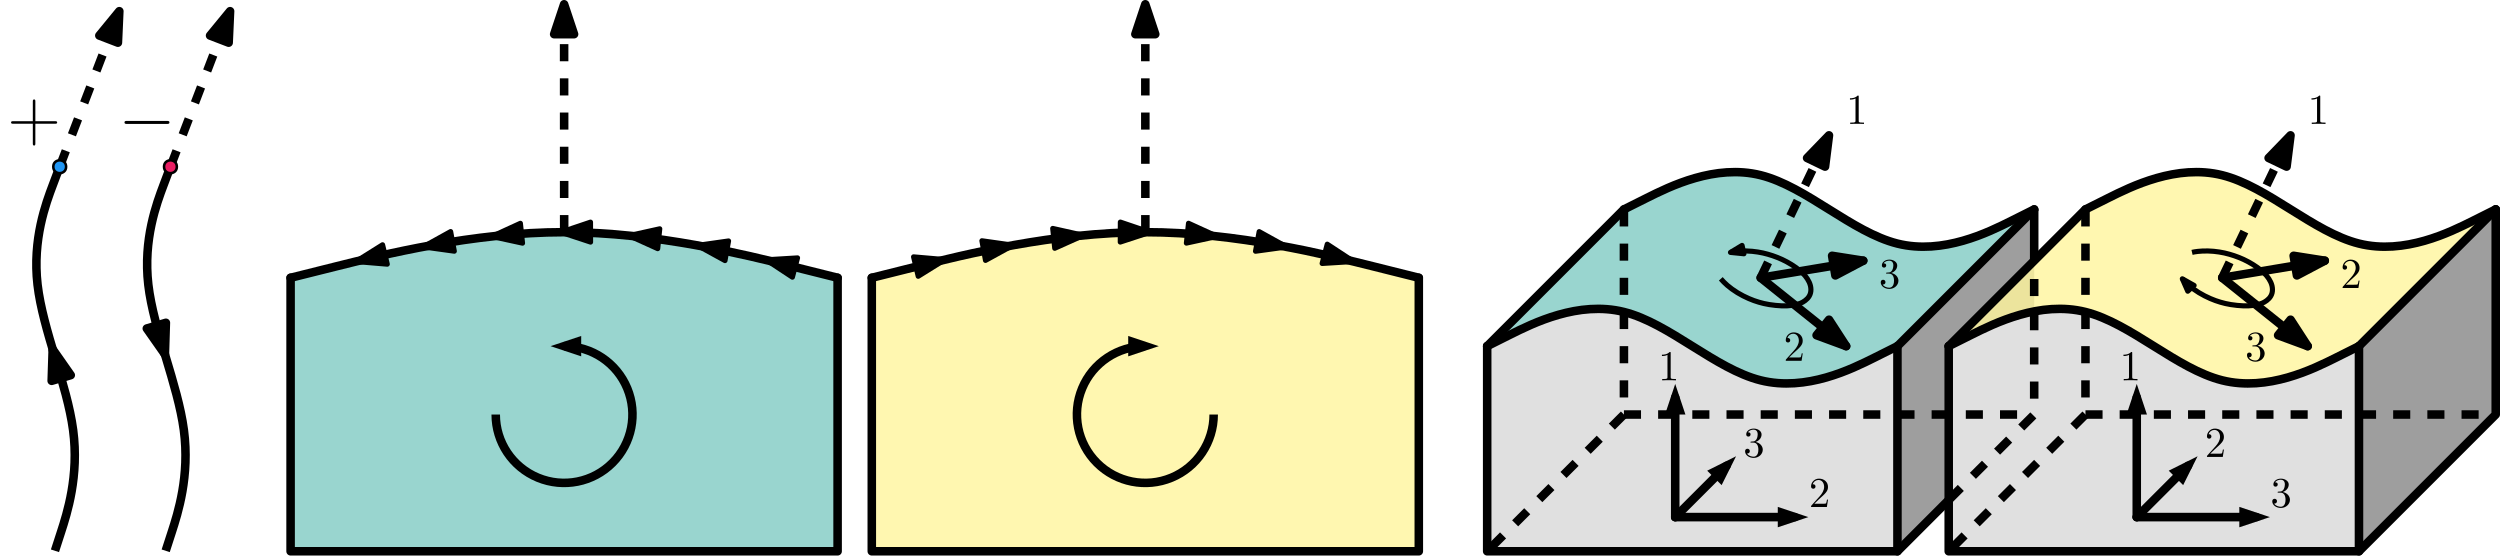 <?xml version="1.0" encoding="UTF-8"?>
<svg xmlns="http://www.w3.org/2000/svg" xmlns:xlink="http://www.w3.org/1999/xlink" width="585pt" height="131pt" viewBox="0 0 585 131" version="1.1">
<defs>
<g>
<symbol overflow="visible" id="glyph0-0">
<path style="stroke:none;" d=""/>
</symbol>
<symbol overflow="visible" id="glyph0-1">
<path style="stroke:none;" d="M 6.484 -4 L 11.047 -4 C 11.297 -4 11.594 -4 11.594 -4.281 C 11.594 -4.594 11.312 -4.594 11.047 -4.594 L 6.484 -4.594 L 6.484 -9.156 C 6.484 -9.406 6.484 -9.688 6.203 -9.688 C 5.891 -9.688 5.891 -9.422 5.891 -9.156 L 5.891 -4.594 L 1.328 -4.594 C 1.078 -4.594 0.797 -4.594 0.797 -4.312 C 0.797 -4 1.062 -4 1.328 -4 L 5.891 -4 L 5.891 0.562 C 5.891 0.812 5.891 1.109 6.188 1.109 C 6.484 1.109 6.484 0.828 6.484 0.562 Z M 6.484 -4 "/>
</symbol>
<symbol overflow="visible" id="glyph1-0">
<path style="stroke:none;" d=""/>
</symbol>
<symbol overflow="visible" id="glyph1-1">
<path style="stroke:none;" d="M 11.344 -3.953 C 11.641 -3.953 11.953 -3.953 11.953 -4.312 C 11.953 -4.656 11.641 -4.656 11.344 -4.656 L 2.031 -4.656 C 1.734 -4.656 1.422 -4.656 1.422 -4.312 C 1.422 -3.953 1.734 -3.953 2.031 -3.953 Z M 11.344 -3.953 "/>
</symbol>
<symbol overflow="visible" id="glyph2-0">
<path style="stroke:none;" d=""/>
</symbol>
<symbol overflow="visible" id="glyph2-1">
<path style="stroke:none;" d="M 2.938 -6.375 C 2.938 -6.625 2.938 -6.641 2.703 -6.641 C 2.078 -6 1.203 -6 0.891 -6 L 0.891 -5.688 C 1.094 -5.688 1.672 -5.688 2.188 -5.953 L 2.188 -0.781 C 2.188 -0.422 2.156 -0.312 1.266 -0.312 L 0.953 -0.312 L 0.953 0 C 1.297 -0.031 2.156 -0.031 2.562 -0.031 C 2.953 -0.031 3.828 -0.031 4.172 0 L 4.172 -0.312 L 3.859 -0.312 C 2.953 -0.312 2.938 -0.422 2.938 -0.781 Z M 2.938 -6.375 "/>
</symbol>
<symbol overflow="visible" id="glyph2-2">
<path style="stroke:none;" d="M 1.266 -0.766 L 2.328 -1.797 C 3.875 -3.172 4.469 -3.703 4.469 -4.703 C 4.469 -5.844 3.578 -6.641 2.359 -6.641 C 1.234 -6.641 0.5 -5.719 0.5 -4.828 C 0.5 -4.281 1 -4.281 1.031 -4.281 C 1.203 -4.281 1.547 -4.391 1.547 -4.812 C 1.547 -5.062 1.359 -5.328 1.016 -5.328 C 0.938 -5.328 0.922 -5.328 0.891 -5.312 C 1.109 -5.969 1.656 -6.328 2.234 -6.328 C 3.141 -6.328 3.562 -5.516 3.562 -4.703 C 3.562 -3.906 3.078 -3.125 2.516 -2.5 L 0.609 -0.375 C 0.5 -0.266 0.5 -0.234 0.5 0 L 4.203 0 L 4.469 -1.734 L 4.234 -1.734 C 4.172 -1.438 4.109 -1 4 -0.844 C 3.938 -0.766 3.281 -0.766 3.062 -0.766 Z M 1.266 -0.766 "/>
</symbol>
<symbol overflow="visible" id="glyph2-3">
<path style="stroke:none;" d="M 2.891 -3.516 C 3.703 -3.781 4.281 -4.469 4.281 -5.266 C 4.281 -6.078 3.406 -6.641 2.453 -6.641 C 1.453 -6.641 0.688 -6.047 0.688 -5.281 C 0.688 -4.953 0.906 -4.766 1.203 -4.766 C 1.5 -4.766 1.703 -4.984 1.703 -5.281 C 1.703 -5.766 1.234 -5.766 1.094 -5.766 C 1.391 -6.266 2.047 -6.391 2.406 -6.391 C 2.828 -6.391 3.375 -6.172 3.375 -5.281 C 3.375 -5.156 3.344 -4.578 3.094 -4.141 C 2.797 -3.656 2.453 -3.625 2.203 -3.625 C 2.125 -3.609 1.891 -3.594 1.812 -3.594 C 1.734 -3.578 1.672 -3.562 1.672 -3.469 C 1.672 -3.359 1.734 -3.359 1.906 -3.359 L 2.344 -3.359 C 3.156 -3.359 3.531 -2.688 3.531 -1.703 C 3.531 -0.344 2.844 -0.062 2.406 -0.062 C 1.969 -0.062 1.219 -0.234 0.875 -0.812 C 1.219 -0.766 1.531 -0.984 1.531 -1.359 C 1.531 -1.719 1.266 -1.922 0.984 -1.922 C 0.734 -1.922 0.422 -1.781 0.422 -1.344 C 0.422 -0.438 1.344 0.219 2.438 0.219 C 3.656 0.219 4.562 -0.688 4.562 -1.703 C 4.562 -2.516 3.922 -3.297 2.891 -3.516 Z M 2.891 -3.516 "/>
</symbol>
</g>
</defs>
<g id="surface7658">
<path style=" stroke:none;fill-rule:evenodd;fill:rgb(87.8%,87.8%,87.8%);fill-opacity:1;" d="M 456 81 C 456 81 456 81 456 89 C 456 97 456 113 456 121 C 456 129 456 129 456 129 C 456 129 456 129 472 129 C 488 129 520 129 536 129 C 552 129 552 129 552 129 C 552 129 552 129 557.332 123.668 C 562.668 118.332 573.332 107.668 578.668 102.332 C 584 97 584 97 584 97 C 584 97 584 97 584 89 C 584 81 584 65 584 57 C 584 49 584 49 584 49 C 584 49 584 49 578.668 54.332 C 573.332 59.668 562.668 70.332 557.332 75.668 C 552 81 552 81 552 81 C 552 81 552 81 546.668 83.668 C 541.332 86.332 530.668 91.668 520 89 C 509.332 86.332 498.668 75.668 488 73 C 477.332 70.332 466.668 75.668 461.332 78.332 C 456 81 456 81 456 81 Z M 456 81 "/>
<path style=" stroke:none;fill-rule:evenodd;fill:rgb(62%,62%,62%);fill-opacity:1;" d="M 552 81 L 552 129 L 584 97 L 584 49 Z M 552 81 "/>
<path style=" stroke:none;fill-rule:evenodd;fill:rgb(87.8%,87.8%,87.8%);fill-opacity:1;" d="M 348 81 C 348 81 348 81 348 89 C 348 97 348 113 348 121 C 348 129 348 129 348 129 C 348 129 348 129 364 129 C 380 129 412 129 428 129 C 444 129 444 129 444 129 C 444 129 444 129 449.332 123.668 C 454.668 118.332 465.332 107.668 470.668 102.332 C 476 97 476 97 476 97 C 476 97 476 97 476 89 C 476 81 476 65 476 57 C 476 49 476 49 476 49 C 476 49 476 49 470.668 54.332 C 465.332 59.668 454.668 70.332 449.332 75.668 C 444 81 444 81 444 81 C 444 81 444 81 438.668 83.668 C 433.332 86.332 422.668 91.668 412 89 C 401.332 86.332 390.668 75.668 380 73 C 369.332 70.332 358.668 75.668 353.332 78.332 C 348 81 348 81 348 81 Z M 348 81 "/>
<path style=" stroke:none;fill-rule:evenodd;fill:rgb(62%,62%,62%);fill-opacity:1;" d="M 444 81 L 444 129 L 456 117 L 456 81 L 476 61 L 476 49 Z M 444 81 "/>
<path style=" stroke:none;fill-rule:evenodd;fill:rgb(100%,92.2%,23.1%);fill-opacity:0.4;" d="M 461.332 75.668 C 466.668 70.332 477.332 59.668 482.668 54.332 C 488 49 488 49 493.332 46.332 C 498.668 43.668 509.332 38.332 520 41 C 530.668 43.668 541.332 54.332 552 57 C 562.668 59.668 573.332 54.332 578.668 51.668 C 584 49 584 49 578.668 54.332 C 573.332 59.668 562.668 70.332 557.332 75.668 C 552 81 552 81 546.668 83.668 C 541.332 86.332 530.668 91.668 520 89 C 509.332 86.332 498.668 75.668 488 73 C 477.332 70.332 466.668 75.668 461.332 78.332 C 456 81 456 81 456 81 C 456 81 456 81 461.332 75.668 Z M 461.332 75.668 "/>
<path style=" stroke:none;fill-rule:evenodd;fill:rgb(0%,58.8%,53.3%);fill-opacity:0.4;" d="M 353.332 75.668 C 358.668 70.332 369.332 59.668 374.668 54.332 C 380 49 380 49 385.332 46.332 C 390.668 43.668 401.332 38.332 412 41 C 422.668 43.668 433.332 54.332 444 57 C 454.668 59.668 465.332 54.332 470.668 51.668 C 476 49 476 49 470.668 54.332 C 465.332 59.668 454.668 70.332 449.332 75.668 C 444 81 444 81 438.668 83.668 C 433.332 86.332 422.668 91.668 412 89 C 401.332 86.332 390.668 75.668 380 73 C 369.332 70.332 358.668 75.668 353.332 78.332 C 348 81 348 81 348 81 C 348 81 348 81 353.332 75.668 Z M 353.332 75.668 "/>
<path style=" stroke:none;fill-rule:evenodd;fill:rgb(0%,58.8%,53.3%);fill-opacity:0.4;" d="M 78.668 62.332 C 89.332 59.668 110.668 54.332 132 54.332 C 153.332 54.332 174.668 59.668 185.332 62.332 C 196 65 196 65 196 65 C 196 65 196 65 196 67.668 C 196 70.332 196 75.668 196 81 C 196 86.332 196 91.668 196 97 C 196 102.332 196 107.668 196 113 C 196 118.332 196 123.668 196 126.332 C 196 129 196 129 193.332 129 C 190.668 129 185.332 129 180 129 C 174.668 129 169.332 129 164 129 C 158.668 129 153.332 129 148 129 C 142.668 129 137.332 129 132 129 C 126.668 129 121.332 129 116 129 C 110.668 129 105.332 129 100 129 C 94.668 129 89.332 129 84 129 C 78.668 129 73.332 129 70.668 129 C 68 129 68 129 68 126.332 C 68 123.668 68 118.332 68 113 C 68 107.668 68 102.332 68 97 C 68 91.668 68 86.332 68 81 C 68 75.668 68 70.332 68 67.668 C 68 65 68 65 68 65 C 68 65 68 65 78.668 62.332 Z M 78.668 62.332 "/>
<path style="fill:none;stroke-width:2;stroke-linecap:butt;stroke-linejoin:round;stroke:rgb(0%,0%,0%);stroke-opacity:1;stroke-miterlimit:10;" d="M 21.969 681.984 C 21.969 681.984 21.969 681.984 20.367 677.73 C 18.762 673.477 15.559 664.973 16.789 654.371 C 18.023 643.77 23.695 631.07 25.113 620.344 C 26.531 609.621 23.695 600.867 22.277 596.488 C 20.859 592.113 20.859 592.113 20.859 592.113 " transform="matrix(1,0,0,-1,-8,721)"/>
<path style="fill:none;stroke-width:2;stroke-linecap:butt;stroke-linejoin:round;stroke:rgb(0%,0%,0%);stroke-opacity:1;stroke-dasharray:4;stroke-miterlimit:10;" d="M 21.969 681.984 L 35.922 718.383 " transform="matrix(1,0,0,-1,-8,721)"/>
<path style="fill-rule:evenodd;fill:rgb(0%,0%,0%);fill-opacity:1;stroke-width:2;stroke-linecap:butt;stroke-linejoin:round;stroke:rgb(0%,0%,0%);stroke-opacity:1;stroke-miterlimit:10;" d="M 35.922 718.383 L 31.242 712.68 L 35.594 711.012 Z M 35.922 718.383 " transform="matrix(1,0,0,-1,-8,721)"/>
<path style="fill:none;stroke-width:2;stroke-linecap:butt;stroke-linejoin:round;stroke:rgb(0%,0%,0%);stroke-opacity:1;stroke-miterlimit:10;" d="M 20.676 638.094 C 20.676 638.094 20.676 638.094 20.652 638.168 C 20.629 638.246 20.586 638.395 20.527 638.59 C 20.469 638.785 20.398 639.023 20.363 639.141 C 20.328 639.262 20.328 639.262 20.328 639.262 " transform="matrix(1,0,0,-1,-8,721)"/>
<path style="fill-rule:evenodd;fill:rgb(0%,0%,0%);fill-opacity:1;stroke-width:2;stroke-linecap:butt;stroke-linejoin:round;stroke:rgb(0%,0%,0%);stroke-opacity:1;stroke-miterlimit:10;" d="M 20.328 639.262 L 20.09 631.887 L 24.559 633.215 Z M 20.328 639.262 " transform="matrix(1,0,0,-1,-8,721)"/>
<path style=" stroke:none;fill-rule:evenodd;fill:rgb(12.9%,58.8%,95.3%);fill-opacity:1;" d="M 15.469 39.016 C 15.469 37.016 12.469 37.016 12.469 39.016 C 12.469 41.016 15.469 41.016 15.469 39.016 Z M 15.469 39.016 "/>
<path style=" stroke:none;fill-rule:evenodd;fill:rgb(0%,0%,0%);fill-opacity:1;" d="M 15.77 39.016 C 15.77 36.617 12.168 36.617 12.168 39.016 C 12.168 41.414 15.77 41.414 15.77 39.016 Z M 15.168 39.016 C 15.168 37.414 12.77 37.414 12.77 39.016 C 12.77 40.617 15.168 40.617 15.168 39.016 Z M 15.168 39.016 "/>
<g style="fill:rgb(0%,0%,0%);fill-opacity:1;">
  <use xlink:href="#glyph0-1" x="1.788" y="32.954"/>
</g>
<path style="fill:none;stroke-width:2;stroke-linecap:butt;stroke-linejoin:round;stroke:rgb(0%,0%,0%);stroke-opacity:1;stroke-miterlimit:10;" d="M 47.883 681.984 C 47.883 681.984 47.883 681.984 46.281 677.73 C 44.68 673.477 41.473 664.973 42.707 654.371 C 43.938 643.77 49.609 631.07 51.027 620.344 C 52.445 609.621 49.609 600.867 48.191 596.488 C 46.773 592.113 46.773 592.113 46.773 592.113 " transform="matrix(1,0,0,-1,-8,721)"/>
<path style="fill:none;stroke-width:2;stroke-linecap:butt;stroke-linejoin:round;stroke:rgb(0%,0%,0%);stroke-opacity:1;stroke-dasharray:4;stroke-miterlimit:10;" d="M 47.883 681.984 L 61.84 718.383 " transform="matrix(1,0,0,-1,-8,721)"/>
<path style="fill-rule:evenodd;fill:rgb(0%,0%,0%);fill-opacity:1;stroke-width:2;stroke-linecap:butt;stroke-linejoin:round;stroke:rgb(0%,0%,0%);stroke-opacity:1;stroke-miterlimit:10;" d="M 61.84 718.383 L 57.156 712.68 L 61.508 711.012 Z M 61.84 718.383 " transform="matrix(1,0,0,-1,-8,721)"/>
<path style="fill:none;stroke-width:2;stroke-linecap:butt;stroke-linejoin:round;stroke:rgb(0%,0%,0%);stroke-opacity:1;stroke-miterlimit:10;" d="M 46.59 638.094 C 46.59 638.094 46.59 638.094 46.566 638.168 C 46.547 638.246 46.5 638.395 46.441 638.59 C 46.387 638.785 46.312 639.023 46.277 639.141 C 46.242 639.262 46.242 639.262 46.242 639.262 " transform="matrix(1,0,0,-1,-8,721)"/>
<path style="fill-rule:evenodd;fill:rgb(0%,0%,0%);fill-opacity:1;stroke-width:2;stroke-linecap:butt;stroke-linejoin:round;stroke:rgb(0%,0%,0%);stroke-opacity:1;stroke-miterlimit:10;" d="M 46.59 638.094 L 46.816 645.469 L 42.352 644.133 Z M 46.59 638.094 " transform="matrix(1,0,0,-1,-8,721)"/>
<path style=" stroke:none;fill-rule:evenodd;fill:rgb(91.4%,11.8%,38.8%);fill-opacity:1;" d="M 41.383 39.016 C 41.383 37.016 38.383 37.016 38.383 39.016 C 38.383 41.016 41.383 41.016 41.383 39.016 Z M 41.383 39.016 "/>
<path style=" stroke:none;fill-rule:evenodd;fill:rgb(0%,0%,0%);fill-opacity:1;" d="M 41.684 39.016 C 41.684 36.617 38.082 36.617 38.082 39.016 C 38.082 41.414 41.684 41.414 41.684 39.016 Z M 41.082 39.016 C 41.082 37.414 38.684 37.414 38.684 39.016 C 38.684 40.617 41.082 40.617 41.082 39.016 Z M 41.082 39.016 "/>
<g style="fill:rgb(0%,0%,0%);fill-opacity:1;">
  <use xlink:href="#glyph1-1" x="27.703" y="32.952"/>
</g>
<path style="fill:none;stroke-width:2;stroke-linecap:round;stroke-linejoin:round;stroke:rgb(0%,0%,0%);stroke-opacity:1;stroke-miterlimit:10;" d="M 76 656 C 76 656 76 656 86.668 658.668 C 97.332 661.332 118.668 666.668 140 666.668 C 161.332 666.668 182.668 661.332 193.332 658.668 C 204 656 204 656 204 656 " transform="matrix(1,0,0,-1,-8,721)"/>
<path style="fill:none;stroke-width:2;stroke-linecap:round;stroke-linejoin:round;stroke:rgb(0%,0%,0%);stroke-opacity:1;stroke-miterlimit:10;" d="M 76 656 L 76 592 L 204 592 L 204 656 " transform="matrix(1,0,0,-1,-8,721)"/>
<path style="fill:none;stroke-width:2;stroke-linecap:butt;stroke-linejoin:round;stroke:rgb(0%,0%,0%);stroke-opacity:1;stroke-dasharray:4;stroke-miterlimit:10;" d="M 140.016 666.668 L 140 720 " transform="matrix(1,0,0,-1,-8,721)"/>
<path style="fill-rule:evenodd;fill:rgb(0%,0%,0%);fill-opacity:1;stroke-width:2;stroke-linecap:butt;stroke-linejoin:round;stroke:rgb(0%,0%,0%);stroke-opacity:1;stroke-miterlimit:10;" d="M 140 720 L 137.672 713 L 142.332 713 Z M 140 720 " transform="matrix(1,0,0,-1,-8,721)"/>
<path style="fill:none;stroke-width:2;stroke-linecap:butt;stroke-linejoin:miter;stroke:rgb(0%,0%,0%);stroke-opacity:1;stroke-miterlimit:10;" d="M 124 624 C 124 617.527 127.898 611.695 133.879 609.219 C 139.855 606.742 146.738 608.109 151.312 612.688 C 155.891 617.262 157.258 624.145 154.781 630.121 C 152.305 636.102 146.473 640 140 640 " transform="matrix(1,0,0,-1,-8,721)"/>
<path style="fill-rule:evenodd;fill:rgb(0%,0%,0%);fill-opacity:1;stroke-width:2;stroke-linecap:butt;stroke-linejoin:miter;stroke:rgb(0%,0%,0%);stroke-opacity:1;stroke-miterlimit:10;" d="M 140 640 L 143 639 L 143 641 Z M 140 640 " transform="matrix(1,0,0,-1,-8,721)"/>
<path style="fill:none;stroke-width:1.2;stroke-linecap:butt;stroke-linejoin:round;stroke:rgb(0%,0%,0%);stroke-opacity:1;stroke-miterlimit:10;" d="M 188.746 659.809 C 188.746 659.809 188.746 659.809 188.621 659.84 C 188.496 659.871 188.25 659.938 188 660.004 C 187.754 660.07 187.504 660.137 187.383 660.172 C 187.258 660.203 187.258 660.203 187.258 660.203 " transform="matrix(1,0,0,-1,-8,721)"/>
<path style="fill-rule:evenodd;fill:rgb(0%,0%,0%);fill-opacity:1;stroke-width:1.2;stroke-linecap:butt;stroke-linejoin:round;stroke:rgb(0%,0%,0%);stroke-opacity:1;stroke-miterlimit:10;" d="M 187.258 660.203 L 193.418 656.145 L 194.621 660.648 Z M 187.258 660.203 " transform="matrix(1,0,0,-1,-8,721)"/>
<path style="fill:none;stroke-width:1.2;stroke-linecap:butt;stroke-linejoin:round;stroke:rgb(0%,0%,0%);stroke-opacity:1;stroke-miterlimit:10;" d="M 173.102 663.219 C 173.102 663.219 173.102 663.219 172.926 663.25 C 172.754 663.285 172.402 663.352 172.082 663.41 C 171.762 663.469 171.469 663.523 171.32 663.547 C 171.176 663.574 171.176 663.574 171.176 663.574 " transform="matrix(1,0,0,-1,-8,721)"/>
<path style="fill-rule:evenodd;fill:rgb(0%,0%,0%);fill-opacity:1;stroke-width:1.2;stroke-linecap:butt;stroke-linejoin:round;stroke:rgb(0%,0%,0%);stroke-opacity:1;stroke-miterlimit:10;" d="M 171.176 663.574 L 177.645 660.027 L 178.48 664.613 Z M 171.176 663.574 " transform="matrix(1,0,0,-1,-8,721)"/>
<path style="fill:none;stroke-width:1.2;stroke-linecap:butt;stroke-linejoin:round;stroke:rgb(0%,0%,0%);stroke-opacity:1;stroke-miterlimit:10;" d="M 156.824 665.684 C 156.824 665.684 156.824 665.684 156.688 665.699 C 156.551 665.715 156.273 665.746 156 665.773 C 155.723 665.801 155.449 665.832 155.312 665.844 C 155.176 665.859 155.176 665.859 155.176 665.859 " transform="matrix(1,0,0,-1,-8,721)"/>
<path style="fill-rule:evenodd;fill:rgb(0%,0%,0%);fill-opacity:1;stroke-width:1.2;stroke-linecap:butt;stroke-linejoin:round;stroke:rgb(0%,0%,0%);stroke-opacity:1;stroke-miterlimit:10;" d="M 155.176 665.859 L 161.898 662.82 L 162.379 667.457 Z M 155.176 665.859 " transform="matrix(1,0,0,-1,-8,721)"/>
<path style="fill:none;stroke-width:1.2;stroke-linecap:butt;stroke-linejoin:round;stroke:rgb(0%,0%,0%);stroke-opacity:1;stroke-miterlimit:10;" d="M 125.539 665.93 C 125.539 665.93 125.539 665.93 125.293 665.906 C 125.047 665.879 124.555 665.828 124.141 665.785 C 123.727 665.742 123.395 665.707 123.227 665.691 C 123.059 665.672 123.059 665.672 123.059 665.672 " transform="matrix(1,0,0,-1,-8,721)"/>
<path style="fill-rule:evenodd;fill:rgb(0%,0%,0%);fill-opacity:1;stroke-width:1.2;stroke-linecap:butt;stroke-linejoin:round;stroke:rgb(0%,0%,0%);stroke-opacity:1;stroke-miterlimit:10;" d="M 123.059 665.672 L 130.27 664.105 L 129.77 668.742 Z M 123.059 665.672 " transform="matrix(1,0,0,-1,-8,721)"/>
<path style="fill:none;stroke-width:1.2;stroke-linecap:butt;stroke-linejoin:round;stroke:rgb(0%,0%,0%);stroke-opacity:1;stroke-miterlimit:10;" d="M 109.074 663.621 C 109.074 663.621 109.074 663.621 108.922 663.594 C 108.77 663.566 108.461 663.508 108.117 663.445 C 107.77 663.383 107.383 663.309 107.188 663.273 C 106.996 663.238 106.996 663.238 106.996 663.238 " transform="matrix(1,0,0,-1,-8,721)"/>
<path style="fill-rule:evenodd;fill:rgb(0%,0%,0%);fill-opacity:1;stroke-width:1.2;stroke-linecap:butt;stroke-linejoin:round;stroke:rgb(0%,0%,0%);stroke-opacity:1;stroke-miterlimit:10;" d="M 106.996 663.238 L 114.305 662.227 L 113.449 666.809 Z M 106.996 663.238 " transform="matrix(1,0,0,-1,-8,721)"/>
<path style="fill:none;stroke-width:1.2;stroke-linecap:butt;stroke-linejoin:round;stroke:rgb(0%,0%,0%);stroke-opacity:1;stroke-miterlimit:10;" d="M 93.129 660.254 C 93.129 660.254 93.129 660.254 92.961 660.215 C 92.789 660.172 92.453 660.094 92.141 660.016 C 91.832 659.941 91.547 659.875 91.406 659.84 C 91.266 659.805 91.266 659.805 91.266 659.805 " transform="matrix(1,0,0,-1,-8,721)"/>
<path style="fill-rule:evenodd;fill:rgb(0%,0%,0%);fill-opacity:1;stroke-width:1.2;stroke-linecap:butt;stroke-linejoin:round;stroke:rgb(0%,0%,0%);stroke-opacity:1;stroke-miterlimit:10;" d="M 91.266 659.805 L 98.617 659.188 L 97.52 663.719 Z M 91.266 659.805 " transform="matrix(1,0,0,-1,-8,721)"/>
<path style="fill:none;stroke-width:1.2;stroke-linecap:butt;stroke-linejoin:round;stroke:rgb(0%,0%,0%);stroke-opacity:1;stroke-miterlimit:10;" d="M 141.152 666.66 C 141.152 666.66 141.152 666.66 140.98 666.664 C 140.809 666.664 140.465 666.664 140.137 666.664 C 139.809 666.664 139.496 666.664 139.34 666.664 C 139.184 666.664 139.184 666.664 139.184 666.664 " transform="matrix(1,0,0,-1,-8,721)"/>
<path style="fill-rule:evenodd;fill:rgb(0%,0%,0%);fill-opacity:1;stroke-width:1.2;stroke-linecap:butt;stroke-linejoin:round;stroke:rgb(0%,0%,0%);stroke-opacity:1;stroke-miterlimit:10;" d="M 139.184 666.664 L 146.191 664.355 L 146.176 669.016 Z M 139.184 666.664 " transform="matrix(1,0,0,-1,-8,721)"/>
<path style=" stroke:none;fill-rule:evenodd;fill:rgb(100%,92.2%,23.1%);fill-opacity:0.4;" d="M 214.668 62.332 C 225.332 59.668 246.668 54.332 268 54.332 C 289.332 54.332 310.668 59.668 321.332 62.332 C 332 65 332 65 332 65 C 332 65 332 65 332 67.668 C 332 70.332 332 75.668 332 81 C 332 86.332 332 91.668 332 97 C 332 102.332 332 107.668 332 113 C 332 118.332 332 123.668 332 126.332 C 332 129 332 129 329.332 129 C 326.668 129 321.332 129 316 129 C 310.668 129 305.332 129 300 129 C 294.668 129 289.332 129 284 129 C 278.668 129 273.332 129 268 129 C 262.668 129 257.332 129 252 129 C 246.668 129 241.332 129 236 129 C 230.668 129 225.332 129 220 129 C 214.668 129 209.332 129 206.668 129 C 204 129 204 129 204 126.332 C 204 123.668 204 118.332 204 113 C 204 107.668 204 102.332 204 97 C 204 91.668 204 86.332 204 81 C 204 75.668 204 70.332 204 67.668 C 204 65 204 65 204 65 C 204 65 204 65 214.668 62.332 Z M 214.668 62.332 "/>
<path style="fill:none;stroke-width:2;stroke-linecap:round;stroke-linejoin:round;stroke:rgb(0%,0%,0%);stroke-opacity:1;stroke-miterlimit:10;" d="M 212 656 C 212 656 212 656 222.668 658.668 C 233.332 661.332 254.668 666.668 276 666.668 C 297.332 666.668 318.668 661.332 329.332 658.668 C 340 656 340 656 340 656 " transform="matrix(1,0,0,-1,-8,721)"/>
<path style="fill:none;stroke-width:2;stroke-linecap:round;stroke-linejoin:round;stroke:rgb(0%,0%,0%);stroke-opacity:1;stroke-miterlimit:10;" d="M 212 656 L 212 592 L 340 592 L 340 656 " transform="matrix(1,0,0,-1,-8,721)"/>
<path style="fill:none;stroke-width:2;stroke-linecap:butt;stroke-linejoin:round;stroke:rgb(0%,0%,0%);stroke-opacity:1;stroke-dasharray:4;stroke-miterlimit:10;" d="M 276.016 666.668 L 276 720 " transform="matrix(1,0,0,-1,-8,721)"/>
<path style="fill-rule:evenodd;fill:rgb(0%,0%,0%);fill-opacity:1;stroke-width:2;stroke-linecap:butt;stroke-linejoin:round;stroke:rgb(0%,0%,0%);stroke-opacity:1;stroke-miterlimit:10;" d="M 276 720 L 273.672 713 L 278.332 713 Z M 276 720 " transform="matrix(1,0,0,-1,-8,721)"/>
<path style="fill:none;stroke-width:1.2;stroke-linecap:butt;stroke-linejoin:round;stroke:rgb(0%,0%,0%);stroke-opacity:1;stroke-miterlimit:10;" d="M 324.746 659.809 C 324.746 659.809 324.746 659.809 324.621 659.84 C 324.496 659.871 324.25 659.938 324 660.004 C 323.754 660.07 323.504 660.137 323.383 660.172 C 323.258 660.203 323.258 660.203 323.258 660.203 " transform="matrix(1,0,0,-1,-8,721)"/>
<path style="fill-rule:evenodd;fill:rgb(0%,0%,0%);fill-opacity:1;stroke-width:1.2;stroke-linecap:butt;stroke-linejoin:round;stroke:rgb(0%,0%,0%);stroke-opacity:1;stroke-miterlimit:10;" d="M 324.746 659.809 L 318.578 663.859 L 317.383 659.355 Z M 324.746 659.809 " transform="matrix(1,0,0,-1,-8,721)"/>
<path style="fill:none;stroke-width:1.2;stroke-linecap:butt;stroke-linejoin:round;stroke:rgb(0%,0%,0%);stroke-opacity:1;stroke-miterlimit:10;" d="M 309.102 663.219 C 309.102 663.219 309.102 663.219 308.926 663.25 C 308.754 663.285 308.402 663.352 308.082 663.41 C 307.762 663.469 307.469 663.523 307.32 663.547 C 307.176 663.574 307.176 663.574 307.176 663.574 " transform="matrix(1,0,0,-1,-8,721)"/>
<path style="fill-rule:evenodd;fill:rgb(0%,0%,0%);fill-opacity:1;stroke-width:1.2;stroke-linecap:butt;stroke-linejoin:round;stroke:rgb(0%,0%,0%);stroke-opacity:1;stroke-miterlimit:10;" d="M 309.102 663.219 L 302.648 666.797 L 301.793 662.215 Z M 309.102 663.219 " transform="matrix(1,0,0,-1,-8,721)"/>
<path style="fill:none;stroke-width:1.2;stroke-linecap:butt;stroke-linejoin:round;stroke:rgb(0%,0%,0%);stroke-opacity:1;stroke-miterlimit:10;" d="M 292.824 665.684 C 292.824 665.684 292.824 665.684 292.688 665.699 C 292.551 665.715 292.273 665.746 292 665.773 C 291.723 665.801 291.449 665.832 291.312 665.844 C 291.176 665.859 291.176 665.859 291.176 665.859 " transform="matrix(1,0,0,-1,-8,721)"/>
<path style="fill-rule:evenodd;fill:rgb(0%,0%,0%);fill-opacity:1;stroke-width:1.2;stroke-linecap:butt;stroke-linejoin:round;stroke:rgb(0%,0%,0%);stroke-opacity:1;stroke-miterlimit:10;" d="M 292.824 665.684 L 286.113 668.75 L 285.617 664.117 Z M 292.824 665.684 " transform="matrix(1,0,0,-1,-8,721)"/>
<path style="fill:none;stroke-width:1.2;stroke-linecap:butt;stroke-linejoin:round;stroke:rgb(0%,0%,0%);stroke-opacity:1;stroke-miterlimit:10;" d="M 261.539 665.93 C 261.539 665.93 261.539 665.93 261.293 665.906 C 261.047 665.879 260.555 665.828 260.141 665.785 C 259.727 665.742 259.395 665.707 259.227 665.691 C 259.059 665.672 259.059 665.672 259.059 665.672 " transform="matrix(1,0,0,-1,-8,721)"/>
<path style="fill-rule:evenodd;fill:rgb(0%,0%,0%);fill-opacity:1;stroke-width:1.2;stroke-linecap:butt;stroke-linejoin:round;stroke:rgb(0%,0%,0%);stroke-opacity:1;stroke-miterlimit:10;" d="M 261.539 665.93 L 254.34 667.543 L 254.809 662.906 Z M 261.539 665.93 " transform="matrix(1,0,0,-1,-8,721)"/>
<path style="fill:none;stroke-width:1.2;stroke-linecap:butt;stroke-linejoin:round;stroke:rgb(0%,0%,0%);stroke-opacity:1;stroke-miterlimit:10;" d="M 245.074 663.621 C 245.074 663.621 245.074 663.621 244.922 663.594 C 244.77 663.566 244.461 663.508 244.117 663.445 C 243.77 663.383 243.383 663.309 243.188 663.273 C 242.996 663.238 242.996 663.238 242.996 663.238 " transform="matrix(1,0,0,-1,-8,721)"/>
<path style="fill-rule:evenodd;fill:rgb(0%,0%,0%);fill-opacity:1;stroke-width:1.2;stroke-linecap:butt;stroke-linejoin:round;stroke:rgb(0%,0%,0%);stroke-opacity:1;stroke-miterlimit:10;" d="M 245.074 663.621 L 237.77 664.656 L 238.609 660.07 Z M 245.074 663.621 " transform="matrix(1,0,0,-1,-8,721)"/>
<path style="fill:none;stroke-width:1.2;stroke-linecap:butt;stroke-linejoin:round;stroke:rgb(0%,0%,0%);stroke-opacity:1;stroke-miterlimit:10;" d="M 229.129 660.254 C 229.129 660.254 229.129 660.254 228.961 660.215 C 228.789 660.172 228.453 660.094 228.141 660.016 C 227.832 659.941 227.547 659.875 227.406 659.84 C 227.266 659.805 227.266 659.805 227.266 659.805 " transform="matrix(1,0,0,-1,-8,721)"/>
<path style="fill-rule:evenodd;fill:rgb(0%,0%,0%);fill-opacity:1;stroke-width:1.2;stroke-linecap:butt;stroke-linejoin:round;stroke:rgb(0%,0%,0%);stroke-opacity:1;stroke-miterlimit:10;" d="M 229.129 660.254 L 221.777 660.891 L 222.863 656.355 Z M 229.129 660.254 " transform="matrix(1,0,0,-1,-8,721)"/>
<path style="fill:none;stroke-width:1.2;stroke-linecap:butt;stroke-linejoin:round;stroke:rgb(0%,0%,0%);stroke-opacity:1;stroke-miterlimit:10;" d="M 277.152 666.66 C 277.152 666.66 277.152 666.66 276.98 666.664 C 276.809 666.664 276.465 666.664 276.137 666.664 C 275.809 666.664 275.496 666.664 275.34 666.664 C 275.184 666.664 275.184 666.664 275.184 666.664 " transform="matrix(1,0,0,-1,-8,721)"/>
<path style="fill-rule:evenodd;fill:rgb(0%,0%,0%);fill-opacity:1;stroke-width:1.2;stroke-linecap:butt;stroke-linejoin:round;stroke:rgb(0%,0%,0%);stroke-opacity:1;stroke-miterlimit:10;" d="M 277.152 666.66 L 270.164 669.027 L 270.145 664.363 Z M 277.152 666.66 " transform="matrix(1,0,0,-1,-8,721)"/>
<path style="fill:none;stroke-width:2;stroke-linecap:butt;stroke-linejoin:miter;stroke:rgb(0%,0%,0%);stroke-opacity:1;stroke-miterlimit:10;" d="M 292 624 C 292 617.527 288.102 611.695 282.121 609.219 C 276.145 606.742 269.262 608.109 264.688 612.688 C 260.109 617.262 258.742 624.145 261.219 630.121 C 263.695 636.102 269.527 640 276 640 " transform="matrix(1,0,0,-1,-8,721)"/>
<path style="fill-rule:evenodd;fill:rgb(0%,0%,0%);fill-opacity:1;stroke-width:2;stroke-linecap:butt;stroke-linejoin:miter;stroke:rgb(0%,0%,0%);stroke-opacity:1;stroke-miterlimit:10;" d="M 276 640 L 273 641 L 273 639 Z M 276 640 " transform="matrix(1,0,0,-1,-8,721)"/>
<path style="fill:none;stroke-width:2;stroke-linecap:round;stroke-linejoin:round;stroke:rgb(0%,0%,0%);stroke-opacity:1;stroke-miterlimit:10;" d="M 356 640 C 356 640 356 640 361.332 642.668 C 366.668 645.332 377.332 650.668 388 648 C 398.668 645.332 409.332 634.668 420 632 C 430.668 629.332 441.332 634.668 446.668 637.332 C 452 640 452 640 452 640 " transform="matrix(1,0,0,-1,-8,721)"/>
<path style="fill:none;stroke-width:2;stroke-linecap:round;stroke-linejoin:round;stroke:rgb(0%,0%,0%);stroke-opacity:1;stroke-miterlimit:10;" d="M 388 672 C 388 672 388 672 393.332 674.668 C 398.668 677.332 409.332 682.668 420 680 C 430.668 677.332 441.332 666.668 452 664 C 462.668 661.332 473.332 666.668 478.668 669.332 C 484 672 484 672 484 672 " transform="matrix(1,0,0,-1,-8,721)"/>
<path style="fill:none;stroke-width:2;stroke-linecap:round;stroke-linejoin:round;stroke:rgb(0%,0%,0%);stroke-opacity:1;stroke-miterlimit:10;" d="M 356 640 L 388 672 " transform="matrix(1,0,0,-1,-8,721)"/>
<path style="fill:none;stroke-width:2;stroke-linecap:round;stroke-linejoin:round;stroke:rgb(0%,0%,0%);stroke-opacity:1;stroke-miterlimit:10;" d="M 452 640 L 484 672 " transform="matrix(1,0,0,-1,-8,721)"/>
<path style="fill:none;stroke-width:2;stroke-linecap:round;stroke-linejoin:round;stroke:rgb(0%,0%,0%);stroke-opacity:1;stroke-miterlimit:10;" d="M 356 640 L 356 592 L 452 592 L 452 640 " transform="matrix(1,0,0,-1,-8,721)"/>
<path style="fill:none;stroke-width:2;stroke-linecap:round;stroke-linejoin:round;stroke:rgb(0%,0%,0%);stroke-opacity:1;stroke-miterlimit:10;" d="M 452 592 L 464 604 " transform="matrix(1,0,0,-1,-8,721)"/>
<path style="fill:none;stroke-width:2;stroke-linecap:butt;stroke-linejoin:round;stroke:rgb(0%,0%,0%);stroke-opacity:1;stroke-dasharray:4;stroke-miterlimit:10;" d="M 388 672 L 388 624 L 356 592 " transform="matrix(1,0,0,-1,-8,721)"/>
<path style="fill:none;stroke-width:2;stroke-linecap:butt;stroke-linejoin:round;stroke:rgb(0%,0%,0%);stroke-opacity:1;stroke-dasharray:4;stroke-miterlimit:10;" d="M 388 624 L 484 624 " transform="matrix(1,0,0,-1,-8,721)"/>
<path style="fill:none;stroke-width:2;stroke-linecap:round;stroke-linejoin:round;stroke:rgb(0%,0%,0%);stroke-opacity:1;stroke-miterlimit:10;" d="M 464 640 C 464 640 464 640 469.332 642.668 C 474.668 645.332 485.332 650.668 496 648 C 506.668 645.332 517.332 634.668 528 632 C 538.668 629.332 549.332 634.668 554.668 637.332 C 560 640 560 640 560 640 " transform="matrix(1,0,0,-1,-8,721)"/>
<path style="fill:none;stroke-width:2;stroke-linecap:round;stroke-linejoin:round;stroke:rgb(0%,0%,0%);stroke-opacity:1;stroke-miterlimit:10;" d="M 496 672 C 496 672 496 672 501.332 674.668 C 506.668 677.332 517.332 682.668 528 680 C 538.668 677.332 549.332 666.668 560 664 C 570.668 661.332 581.332 666.668 586.668 669.332 C 592 672 592 672 592 672 " transform="matrix(1,0,0,-1,-8,721)"/>
<path style="fill:none;stroke-width:2;stroke-linecap:round;stroke-linejoin:round;stroke:rgb(0%,0%,0%);stroke-opacity:1;stroke-miterlimit:10;" d="M 464 640 L 496 672 " transform="matrix(1,0,0,-1,-8,721)"/>
<path style="fill:none;stroke-width:2;stroke-linecap:round;stroke-linejoin:round;stroke:rgb(0%,0%,0%);stroke-opacity:1;stroke-miterlimit:10;" d="M 560 640 L 592 672 " transform="matrix(1,0,0,-1,-8,721)"/>
<path style="fill:none;stroke-width:2;stroke-linecap:round;stroke-linejoin:round;stroke:rgb(0%,0%,0%);stroke-opacity:1;stroke-miterlimit:10;" d="M 464 640 L 464 592 L 560 592 L 560 640 " transform="matrix(1,0,0,-1,-8,721)"/>
<path style="fill:none;stroke-width:2;stroke-linecap:round;stroke-linejoin:round;stroke:rgb(0%,0%,0%);stroke-opacity:1;stroke-miterlimit:10;" d="M 560 592 L 592 624 L 592 672 " transform="matrix(1,0,0,-1,-8,721)"/>
<path style="fill:none;stroke-width:2;stroke-linecap:butt;stroke-linejoin:round;stroke:rgb(0%,0%,0%);stroke-opacity:1;stroke-dasharray:4;stroke-miterlimit:10;" d="M 496 672 L 496 624 L 464 592 " transform="matrix(1,0,0,-1,-8,721)"/>
<path style="fill:none;stroke-width:2;stroke-linecap:butt;stroke-linejoin:round;stroke:rgb(0%,0%,0%);stroke-opacity:1;stroke-dasharray:4;stroke-miterlimit:10;" d="M 496 624 L 592 624 " transform="matrix(1,0,0,-1,-8,721)"/>
<path style="fill:none;stroke-width:2;stroke-linecap:butt;stroke-linejoin:round;stroke:rgb(0%,0%,0%);stroke-opacity:1;stroke-miterlimit:10;" d="M 484 672 L 484 660 " transform="matrix(1,0,0,-1,-8,721)"/>
<path style="fill:none;stroke-width:2;stroke-linecap:butt;stroke-linejoin:round;stroke:rgb(0%,0%,0%);stroke-opacity:1;stroke-dasharray:4;stroke-miterlimit:10;" d="M 464 604 L 484 624 L 484 660 " transform="matrix(1,0,0,-1,-8,721)"/>
<path style="fill:none;stroke-width:2;stroke-linecap:butt;stroke-linejoin:round;stroke:rgb(0%,0%,0%);stroke-opacity:1;stroke-dasharray:4;stroke-miterlimit:10;" d="M 528 656 L 543.984 689.332 " transform="matrix(1,0,0,-1,-8,721)"/>
<path style="fill-rule:evenodd;fill:rgb(0%,0%,0%);fill-opacity:1;stroke-width:2;stroke-linecap:butt;stroke-linejoin:round;stroke:rgb(0%,0%,0%);stroke-opacity:1;stroke-miterlimit:10;" d="M 543.984 689.332 L 538.855 684.031 L 543.062 682.012 Z M 543.984 689.332 " transform="matrix(1,0,0,-1,-8,721)"/>
<path style="fill:none;stroke-width:2;stroke-linecap:round;stroke-linejoin:round;stroke:rgb(0%,0%,0%);stroke-opacity:1;stroke-miterlimit:10;" d="M 420 656 L 440 640 " transform="matrix(1,0,0,-1,-8,721)"/>
<path style="fill-rule:evenodd;fill:rgb(0%,0%,0%);fill-opacity:1;stroke-width:2;stroke-linecap:round;stroke-linejoin:round;stroke:rgb(0%,0%,0%);stroke-opacity:1;stroke-miterlimit:10;" d="M 440 640 L 435.988 646.191 L 433.078 642.551 Z M 440 640 " transform="matrix(1,0,0,-1,-8,721)"/>
<path style="fill:none;stroke-width:2;stroke-linecap:round;stroke-linejoin:round;stroke:rgb(0%,0%,0%);stroke-opacity:1;stroke-miterlimit:10;" d="M 420 656 L 444 660 " transform="matrix(1,0,0,-1,-8,721)"/>
<path style="fill-rule:evenodd;fill:rgb(0%,0%,0%);fill-opacity:1;stroke-width:2;stroke-linecap:round;stroke-linejoin:round;stroke:rgb(0%,0%,0%);stroke-opacity:1;stroke-miterlimit:10;" d="M 444 660 L 436.711 661.148 L 437.477 656.551 Z M 444 660 " transform="matrix(1,0,0,-1,-8,721)"/>
<path style="fill:none;stroke-width:2;stroke-linecap:round;stroke-linejoin:round;stroke:rgb(0%,0%,0%);stroke-opacity:1;stroke-miterlimit:10;" d="M 528 656 L 548 640 " transform="matrix(1,0,0,-1,-8,721)"/>
<path style="fill-rule:evenodd;fill:rgb(0%,0%,0%);fill-opacity:1;stroke-width:2;stroke-linecap:round;stroke-linejoin:round;stroke:rgb(0%,0%,0%);stroke-opacity:1;stroke-miterlimit:10;" d="M 548 640 L 543.988 646.191 L 541.078 642.551 Z M 548 640 " transform="matrix(1,0,0,-1,-8,721)"/>
<path style="fill:none;stroke-width:2;stroke-linecap:round;stroke-linejoin:round;stroke:rgb(0%,0%,0%);stroke-opacity:1;stroke-miterlimit:10;" d="M 528 656 L 552 660 " transform="matrix(1,0,0,-1,-8,721)"/>
<path style="fill-rule:evenodd;fill:rgb(0%,0%,0%);fill-opacity:1;stroke-width:2;stroke-linecap:round;stroke-linejoin:round;stroke:rgb(0%,0%,0%);stroke-opacity:1;stroke-miterlimit:10;" d="M 552 660 L 544.711 661.148 L 545.477 656.551 Z M 552 660 " transform="matrix(1,0,0,-1,-8,721)"/>
<path style="fill:none;stroke-width:1.2;stroke-linecap:butt;stroke-linejoin:round;stroke:rgb(0%,0%,0%);stroke-opacity:1;stroke-miterlimit:10;" d="M 410.668 655.758 C 410.668 655.758 410.668 655.758 410.891 655.512 C 411.113 655.266 411.555 654.773 412.195 654.223 C 412.836 653.668 413.672 653.055 414.559 652.512 C 415.441 651.973 416.375 651.504 417.215 651.141 C 418.055 650.777 418.801 650.512 419.562 650.289 C 420.32 650.062 421.098 649.875 422.023 649.727 C 422.953 649.578 424.031 649.465 424.926 649.434 C 425.824 649.398 426.535 649.441 427.164 649.523 C 427.793 649.605 428.34 649.73 428.766 649.855 C 429.191 649.977 429.496 650.102 429.852 650.305 C 430.207 650.508 430.609 650.793 430.941 651.148 C 431.273 651.508 431.539 651.941 431.664 652.457 C 431.793 652.973 431.781 653.57 431.641 654.148 C 431.5 654.723 431.23 655.277 430.914 655.762 C 430.602 656.25 430.246 656.668 429.812 657.094 C 429.379 657.523 428.867 657.957 428.23 658.41 C 427.598 658.863 426.84 659.332 426.105 659.73 C 425.371 660.129 424.656 660.457 423.918 660.75 C 423.18 661.043 422.414 661.301 421.66 661.512 C 420.906 661.727 420.16 661.895 419.32 662.027 C 418.48 662.16 417.547 662.254 416.645 662.273 C 415.742 662.293 414.875 662.234 414.262 662.168 C 413.648 662.102 413.293 662.02 413.113 661.98 C 412.934 661.938 412.934 661.938 412.934 661.938 " transform="matrix(1,0,0,-1,-8,721)"/>
<path style="fill-rule:evenodd;fill:rgb(0%,0%,0%);fill-opacity:1;stroke-width:1.2;stroke-linecap:butt;stroke-linejoin:round;stroke:rgb(0%,0%,0%);stroke-opacity:1;stroke-miterlimit:10;" d="M 412.934 661.938 L 416.078 661.621 L 415.641 663.57 Z M 412.934 661.938 " transform="matrix(1,0,0,-1,-8,721)"/>
<path style="fill:none;stroke-width:1.2;stroke-linecap:butt;stroke-linejoin:round;stroke:rgb(0%,0%,0%);stroke-opacity:1;stroke-miterlimit:10;" d="M 518.668 655.758 C 518.668 655.758 518.668 655.758 518.891 655.512 C 519.113 655.266 519.555 654.773 520.195 654.223 C 520.836 653.668 521.672 653.055 522.559 652.512 C 523.441 651.973 524.375 651.504 525.215 651.141 C 526.055 650.777 526.801 650.512 527.562 650.289 C 528.32 650.062 529.098 649.875 530.023 649.727 C 530.953 649.578 532.031 649.465 532.926 649.434 C 533.824 649.398 534.535 649.441 535.164 649.523 C 535.793 649.605 536.34 649.73 536.766 649.855 C 537.191 649.977 537.496 650.102 537.852 650.305 C 538.207 650.508 538.609 650.793 538.941 651.148 C 539.273 651.508 539.539 651.941 539.664 652.457 C 539.793 652.973 539.781 653.57 539.641 654.148 C 539.5 654.723 539.23 655.277 538.914 655.762 C 538.602 656.25 538.246 656.668 537.812 657.094 C 537.379 657.523 536.867 657.957 536.23 658.41 C 535.598 658.863 534.84 659.332 534.105 659.73 C 533.371 660.129 532.656 660.457 531.918 660.75 C 531.18 661.043 530.414 661.301 529.66 661.512 C 528.906 661.727 528.16 661.895 527.32 662.027 C 526.48 662.16 525.547 662.254 524.645 662.273 C 523.742 662.293 522.875 662.234 522.262 662.168 C 521.648 662.102 521.293 662.02 521.113 661.98 C 520.934 661.938 520.934 661.938 520.934 661.938 " transform="matrix(1,0,0,-1,-8,721)"/>
<path style="fill-rule:evenodd;fill:rgb(0%,0%,0%);fill-opacity:1;stroke-width:1.2;stroke-linecap:butt;stroke-linejoin:round;stroke:rgb(0%,0%,0%);stroke-opacity:1;stroke-miterlimit:10;" d="M 518.668 655.758 L 519.938 652.859 L 521.422 654.203 Z M 518.668 655.758 " transform="matrix(1,0,0,-1,-8,721)"/>
<g style="fill:rgb(0%,0%,0%);fill-opacity:1;">
  <use xlink:href="#glyph2-1" x="432" y="29"/>
</g>
<g style="fill:rgb(0%,0%,0%);fill-opacity:1;">
  <use xlink:href="#glyph2-2" x="417.368" y="84.42"/>
</g>
<g style="fill:rgb(0%,0%,0%);fill-opacity:1;">
  <use xlink:href="#glyph2-3" x="439.67" y="67.388"/>
</g>
<g style="fill:rgb(0%,0%,0%);fill-opacity:1;">
  <use xlink:href="#glyph2-1" x="540" y="29"/>
</g>
<g style="fill:rgb(0%,0%,0%);fill-opacity:1;">
  <use xlink:href="#glyph2-3" x="525.368" y="84.42"/>
</g>
<g style="fill:rgb(0%,0%,0%);fill-opacity:1;">
  <use xlink:href="#glyph2-2" x="547.67" y="67.388"/>
</g>
<path style="fill:none;stroke-width:2;stroke-linecap:butt;stroke-linejoin:round;stroke:rgb(0%,0%,0%);stroke-opacity:1;stroke-dasharray:4;stroke-miterlimit:10;" d="M 420 656 L 435.984 689.332 " transform="matrix(1,0,0,-1,-8,721)"/>
<path style="fill-rule:evenodd;fill:rgb(0%,0%,0%);fill-opacity:1;stroke-width:2;stroke-linecap:butt;stroke-linejoin:round;stroke:rgb(0%,0%,0%);stroke-opacity:1;stroke-miterlimit:10;" d="M 435.984 689.332 L 430.859 684.031 L 435.062 682.012 Z M 435.984 689.332 " transform="matrix(1,0,0,-1,-8,721)"/>
<path style="fill:none;stroke-width:2;stroke-linecap:round;stroke-linejoin:miter;stroke:rgb(0%,0%,0%);stroke-opacity:1;stroke-miterlimit:10;" d="M 400 600 L 428 600 " transform="matrix(1,0,0,-1,-8,721)"/>
<path style="fill-rule:evenodd;fill:rgb(0%,0%,0%);fill-opacity:1;stroke-width:2;stroke-linecap:round;stroke-linejoin:miter;stroke:rgb(0%,0%,0%);stroke-opacity:1;stroke-miterlimit:10;" d="M 428 600 L 425 601 L 425 599 Z M 428 600 " transform="matrix(1,0,0,-1,-8,721)"/>
<path style="fill:none;stroke-width:2;stroke-linecap:round;stroke-linejoin:miter;stroke:rgb(0%,0%,0%);stroke-opacity:1;stroke-miterlimit:10;" d="M 400 600 L 400 628 " transform="matrix(1,0,0,-1,-8,721)"/>
<path style="fill-rule:evenodd;fill:rgb(0%,0%,0%);fill-opacity:1;stroke-width:2;stroke-linecap:round;stroke-linejoin:miter;stroke:rgb(0%,0%,0%);stroke-opacity:1;stroke-miterlimit:10;" d="M 400 628 L 399 625 L 401 625 Z M 400 628 " transform="matrix(1,0,0,-1,-8,721)"/>
<path style="fill:none;stroke-width:2;stroke-linecap:round;stroke-linejoin:miter;stroke:rgb(0%,0%,0%);stroke-opacity:1;stroke-miterlimit:10;" d="M 400 600 L 412 612 " transform="matrix(1,0,0,-1,-8,721)"/>
<path style="fill-rule:evenodd;fill:rgb(0%,0%,0%);fill-opacity:1;stroke-width:2;stroke-linecap:round;stroke-linejoin:miter;stroke:rgb(0%,0%,0%);stroke-opacity:1;stroke-miterlimit:10;" d="M 412 612 L 409.172 610.586 L 410.586 609.172 Z M 412 612 " transform="matrix(1,0,0,-1,-8,721)"/>
<g style="fill:rgb(0%,0%,0%);fill-opacity:1;">
  <use xlink:href="#glyph2-1" x="388" y="89"/>
</g>
<g style="fill:rgb(0%,0%,0%);fill-opacity:1;">
  <use xlink:href="#glyph2-2" x="423.284" y="118.642"/>
</g>
<g style="fill:rgb(0%,0%,0%);fill-opacity:1;">
  <use xlink:href="#glyph2-3" x="407.927" y="106.929"/>
</g>
<path style="fill:none;stroke-width:2;stroke-linecap:round;stroke-linejoin:miter;stroke:rgb(0%,0%,0%);stroke-opacity:1;stroke-miterlimit:10;" d="M 508 600 L 536 600 " transform="matrix(1,0,0,-1,-8,721)"/>
<path style="fill-rule:evenodd;fill:rgb(0%,0%,0%);fill-opacity:1;stroke-width:2;stroke-linecap:round;stroke-linejoin:miter;stroke:rgb(0%,0%,0%);stroke-opacity:1;stroke-miterlimit:10;" d="M 536 600 L 533 601 L 533 599 Z M 536 600 " transform="matrix(1,0,0,-1,-8,721)"/>
<path style="fill:none;stroke-width:2;stroke-linecap:round;stroke-linejoin:miter;stroke:rgb(0%,0%,0%);stroke-opacity:1;stroke-miterlimit:10;" d="M 508 600 L 508 628 " transform="matrix(1,0,0,-1,-8,721)"/>
<path style="fill-rule:evenodd;fill:rgb(0%,0%,0%);fill-opacity:1;stroke-width:2;stroke-linecap:round;stroke-linejoin:miter;stroke:rgb(0%,0%,0%);stroke-opacity:1;stroke-miterlimit:10;" d="M 508 628 L 507 625 L 509 625 Z M 508 628 " transform="matrix(1,0,0,-1,-8,721)"/>
<path style="fill:none;stroke-width:2;stroke-linecap:round;stroke-linejoin:miter;stroke:rgb(0%,0%,0%);stroke-opacity:1;stroke-miterlimit:10;" d="M 508 600 L 520 612 " transform="matrix(1,0,0,-1,-8,721)"/>
<path style="fill-rule:evenodd;fill:rgb(0%,0%,0%);fill-opacity:1;stroke-width:2;stroke-linecap:round;stroke-linejoin:miter;stroke:rgb(0%,0%,0%);stroke-opacity:1;stroke-miterlimit:10;" d="M 520 612 L 517.172 610.586 L 518.586 609.172 Z M 520 612 " transform="matrix(1,0,0,-1,-8,721)"/>
<g style="fill:rgb(0%,0%,0%);fill-opacity:1;">
  <use xlink:href="#glyph2-1" x="496" y="89"/>
</g>
<g style="fill:rgb(0%,0%,0%);fill-opacity:1;">
  <use xlink:href="#glyph2-3" x="531.284" y="118.642"/>
</g>
<g style="fill:rgb(0%,0%,0%);fill-opacity:1;">
  <use xlink:href="#glyph2-2" x="515.927" y="106.929"/>
</g>
</g>
</svg>
